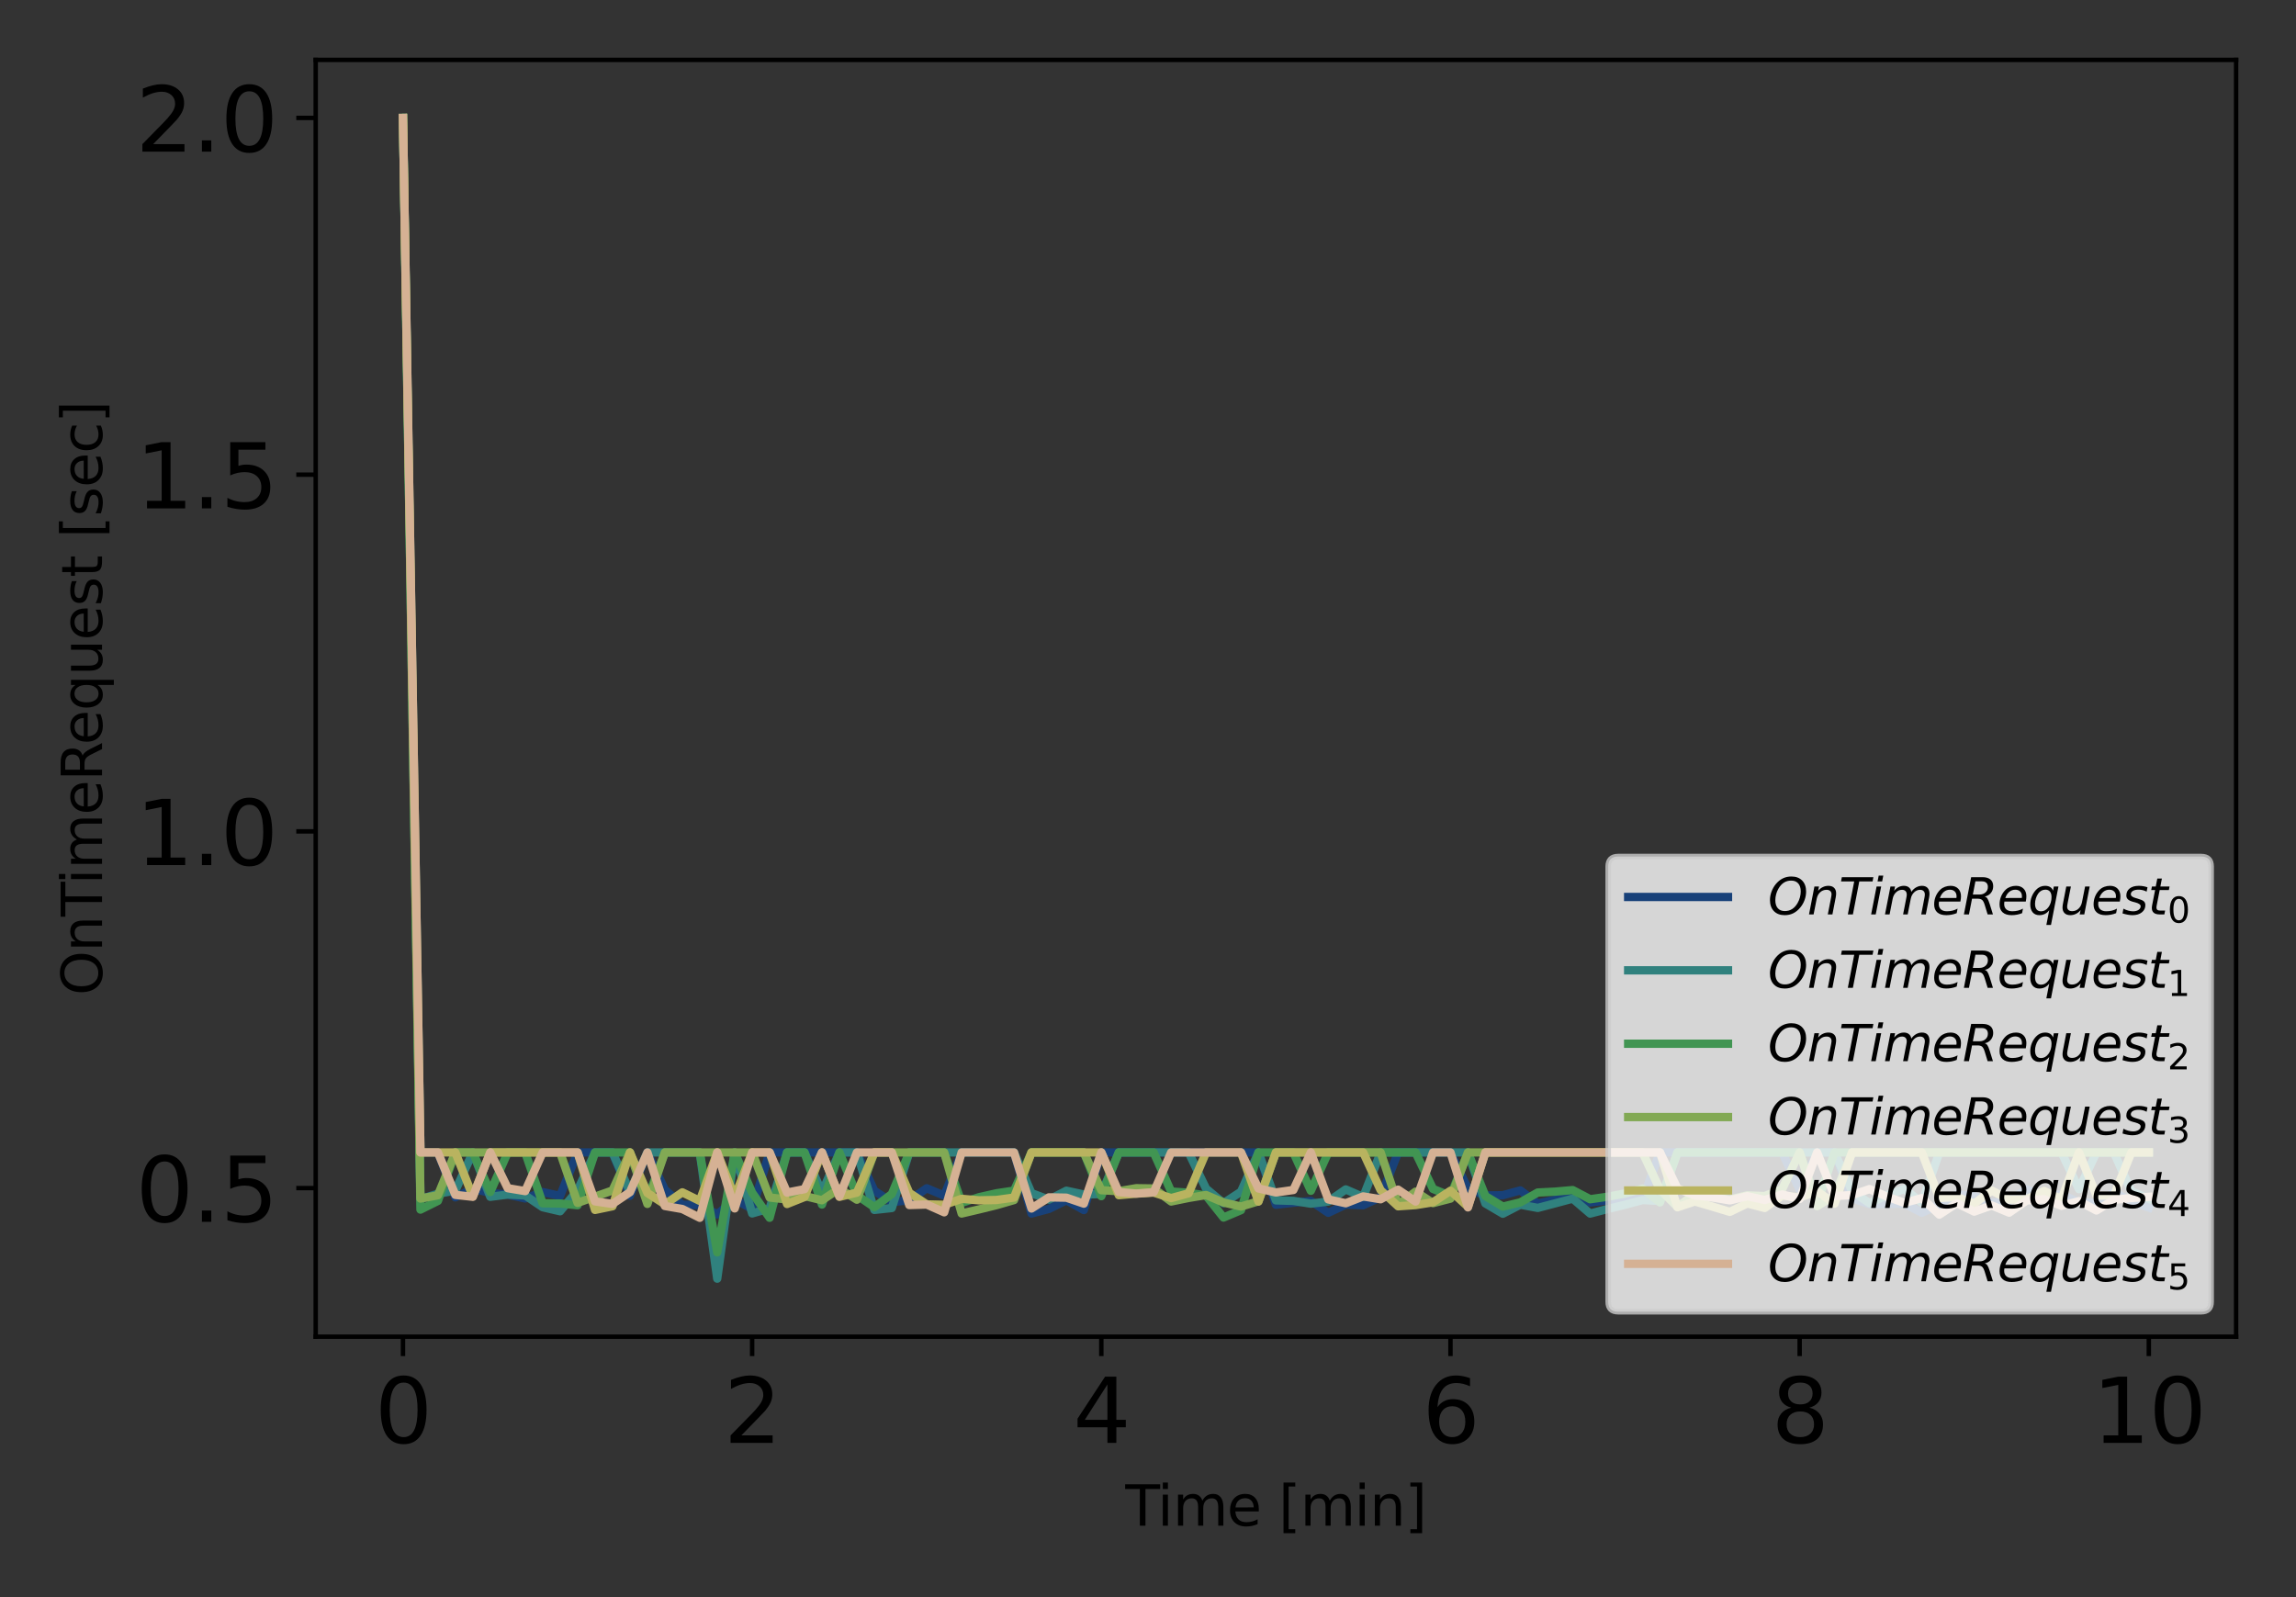 <?xml version="1.0" encoding="utf-8" standalone="no"?>
<!DOCTYPE svg PUBLIC "-//W3C//DTD SVG 1.1//EN"
  "http://www.w3.org/Graphics/SVG/1.1/DTD/svg11.dtd">
<svg xmlns:xlink="http://www.w3.org/1999/xlink" width="414pt" height="288pt" viewBox="0 0 414 288" xmlns="http://www.w3.org/2000/svg" version="1.1">
 <rect x="0" y="0" width="414" height="288" fill="#333333" stroke="none"/>
 <defs>
  <style type="text/css">*{stroke-linejoin: round; stroke-linecap: butt}</style>
 </defs>
 <g id="figure_1">
  <g id="patch_1">
   <path d="M 0 288 
L 414 288 
L 414 0 
L 0 0 
L 0 288 
z
" style="fill: none"/>
  </g>
  <g id="axes_1">
   <g id="patch_2">
    <path d="M 56.923 241.037 
L 403.2 241.037 
L 403.2 10.8 
L 56.923 10.8 
L 56.923 241.037 
z
" style="fill: none"/>
   </g>
   <g id="matplotlib.axis_1">
    <g id="xtick_1">
     <g id="line2d_1">
      <defs>
       <path id="m78623f5927" d="M 0 0 
L 0 3.5 
" style="stroke: #000000; stroke-width: 0.8"/>
      </defs>
      <g>
       <use xlink:href="#m78623f5927" x="72.663" y="241.037" style="stroke: #000000; stroke-width: 0.8"/>
      </g>
     </g>
     <g id="text_1">
      <!-- 0 -->
      <g transform="translate(67.573 260.194) scale(0.16 -0.16)">
       <defs>
        <path id="DejaVuSans-30" d="M 2034 4250 
Q 1547 4250 1301 3770 
Q 1056 3291 1056 2328 
Q 1056 1369 1301 889 
Q 1547 409 2034 409 
Q 2525 409 2770 889 
Q 3016 1369 3016 2328 
Q 3016 3291 2770 3770 
Q 2525 4250 2034 4250 
z
M 2034 4750 
Q 2819 4750 3233 4129 
Q 3647 3509 3647 2328 
Q 3647 1150 3233 529 
Q 2819 -91 2034 -91 
Q 1250 -91 836 529 
Q 422 1150 422 2328 
Q 422 3509 836 4129 
Q 1250 4750 2034 4750 
z
" transform="scale(0.016)"/>
       </defs>
       <use xlink:href="#DejaVuSans-30"/>
      </g>
     </g>
    </g>
    <g id="xtick_2">
     <g id="line2d_2">
      <g>
       <use xlink:href="#m78623f5927" x="135.622" y="241.037" style="stroke: #000000; stroke-width: 0.8"/>
      </g>
     </g>
     <g id="text_2">
      <!-- 2 -->
      <g transform="translate(130.532 260.194) scale(0.16 -0.16)">
       <defs>
        <path id="DejaVuSans-32" d="M 1228 531 
L 3431 531 
L 3431 0 
L 469 0 
L 469 531 
Q 828 903 1448 1529 
Q 2069 2156 2228 2338 
Q 2531 2678 2651 2914 
Q 2772 3150 2772 3378 
Q 2772 3750 2511 3984 
Q 2250 4219 1831 4219 
Q 1534 4219 1204 4116 
Q 875 4013 500 3803 
L 500 4441 
Q 881 4594 1212 4672 
Q 1544 4750 1819 4750 
Q 2544 4750 2975 4387 
Q 3406 4025 3406 3419 
Q 3406 3131 3298 2873 
Q 3191 2616 2906 2266 
Q 2828 2175 2409 1742 
Q 1991 1309 1228 531 
z
" transform="scale(0.016)"/>
       </defs>
       <use xlink:href="#DejaVuSans-32"/>
      </g>
     </g>
    </g>
    <g id="xtick_3">
     <g id="line2d_3">
      <g>
       <use xlink:href="#m78623f5927" x="198.582" y="241.037" style="stroke: #000000; stroke-width: 0.8"/>
      </g>
     </g>
     <g id="text_3">
      <!-- 4 -->
      <g transform="translate(193.492 260.194) scale(0.16 -0.16)">
       <defs>
        <path id="DejaVuSans-34" d="M 2419 4116 
L 825 1625 
L 2419 1625 
L 2419 4116 
z
M 2253 4666 
L 3047 4666 
L 3047 1625 
L 3713 1625 
L 3713 1100 
L 3047 1100 
L 3047 0 
L 2419 0 
L 2419 1100 
L 313 1100 
L 313 1709 
L 2253 4666 
z
" transform="scale(0.016)"/>
       </defs>
       <use xlink:href="#DejaVuSans-34"/>
      </g>
     </g>
    </g>
    <g id="xtick_4">
     <g id="line2d_4">
      <g>
       <use xlink:href="#m78623f5927" x="261.541" y="241.037" style="stroke: #000000; stroke-width: 0.8"/>
      </g>
     </g>
     <g id="text_4">
      <!-- 6 -->
      <g transform="translate(256.451 260.194) scale(0.16 -0.16)">
       <defs>
        <path id="DejaVuSans-36" d="M 2113 2584 
Q 1688 2584 1439 2293 
Q 1191 2003 1191 1497 
Q 1191 994 1439 701 
Q 1688 409 2113 409 
Q 2538 409 2786 701 
Q 3034 994 3034 1497 
Q 3034 2003 2786 2293 
Q 2538 2584 2113 2584 
z
M 3366 4563 
L 3366 3988 
Q 3128 4100 2886 4159 
Q 2644 4219 2406 4219 
Q 1781 4219 1451 3797 
Q 1122 3375 1075 2522 
Q 1259 2794 1537 2939 
Q 1816 3084 2150 3084 
Q 2853 3084 3261 2657 
Q 3669 2231 3669 1497 
Q 3669 778 3244 343 
Q 2819 -91 2113 -91 
Q 1303 -91 875 529 
Q 447 1150 447 2328 
Q 447 3434 972 4092 
Q 1497 4750 2381 4750 
Q 2619 4750 2861 4703 
Q 3103 4656 3366 4563 
z
" transform="scale(0.016)"/>
       </defs>
       <use xlink:href="#DejaVuSans-36"/>
      </g>
     </g>
    </g>
    <g id="xtick_5">
     <g id="line2d_5">
      <g>
       <use xlink:href="#m78623f5927" x="324.501" y="241.037" style="stroke: #000000; stroke-width: 0.8"/>
      </g>
     </g>
     <g id="text_5">
      <!-- 8 -->
      <g transform="translate(319.411 260.194) scale(0.16 -0.16)">
       <defs>
        <path id="DejaVuSans-38" d="M 2034 2216 
Q 1584 2216 1326 1975 
Q 1069 1734 1069 1313 
Q 1069 891 1326 650 
Q 1584 409 2034 409 
Q 2484 409 2743 651 
Q 3003 894 3003 1313 
Q 3003 1734 2745 1975 
Q 2488 2216 2034 2216 
z
M 1403 2484 
Q 997 2584 770 2862 
Q 544 3141 544 3541 
Q 544 4100 942 4425 
Q 1341 4750 2034 4750 
Q 2731 4750 3128 4425 
Q 3525 4100 3525 3541 
Q 3525 3141 3298 2862 
Q 3072 2584 2669 2484 
Q 3125 2378 3379 2068 
Q 3634 1759 3634 1313 
Q 3634 634 3220 271 
Q 2806 -91 2034 -91 
Q 1263 -91 848 271 
Q 434 634 434 1313 
Q 434 1759 690 2068 
Q 947 2378 1403 2484 
z
M 1172 3481 
Q 1172 3119 1398 2916 
Q 1625 2713 2034 2713 
Q 2441 2713 2670 2916 
Q 2900 3119 2900 3481 
Q 2900 3844 2670 4047 
Q 2441 4250 2034 4250 
Q 1625 4250 1398 4047 
Q 1172 3844 1172 3481 
z
" transform="scale(0.016)"/>
       </defs>
       <use xlink:href="#DejaVuSans-38"/>
      </g>
     </g>
    </g>
    <g id="xtick_6">
     <g id="line2d_6">
      <g>
       <use xlink:href="#m78623f5927" x="387.46" y="241.037" style="stroke: #000000; stroke-width: 0.8"/>
      </g>
     </g>
     <g id="text_6">
      <!-- 10 -->
      <g transform="translate(377.28 260.194) scale(0.16 -0.16)">
       <defs>
        <path id="DejaVuSans-31" d="M 794 531 
L 1825 531 
L 1825 4091 
L 703 3866 
L 703 4441 
L 1819 4666 
L 2450 4666 
L 2450 531 
L 3481 531 
L 3481 0 
L 794 0 
L 794 531 
z
" transform="scale(0.016)"/>
       </defs>
       <use xlink:href="#DejaVuSans-31"/>
       <use xlink:href="#DejaVuSans-30" transform="translate(63.623 0)"/>
      </g>
     </g>
    </g>
    <g id="text_7">
     <!-- Time [min] -->
     <g transform="translate(202.909 275.12) scale(0.1 -0.1)">
      <defs>
       <path id="DejaVuSans-54" d="M -19 4666 
L 3928 4666 
L 3928 4134 
L 2272 4134 
L 2272 0 
L 1638 0 
L 1638 4134 
L -19 4134 
L -19 4666 
z
" transform="scale(0.016)"/>
       <path id="DejaVuSans-69" d="M 603 3500 
L 1178 3500 
L 1178 0 
L 603 0 
L 603 3500 
z
M 603 4863 
L 1178 4863 
L 1178 4134 
L 603 4134 
L 603 4863 
z
" transform="scale(0.016)"/>
       <path id="DejaVuSans-6d" d="M 3328 2828 
Q 3544 3216 3844 3400 
Q 4144 3584 4550 3584 
Q 5097 3584 5394 3201 
Q 5691 2819 5691 2113 
L 5691 0 
L 5113 0 
L 5113 2094 
Q 5113 2597 4934 2840 
Q 4756 3084 4391 3084 
Q 3944 3084 3684 2787 
Q 3425 2491 3425 1978 
L 3425 0 
L 2847 0 
L 2847 2094 
Q 2847 2600 2669 2842 
Q 2491 3084 2119 3084 
Q 1678 3084 1418 2786 
Q 1159 2488 1159 1978 
L 1159 0 
L 581 0 
L 581 3500 
L 1159 3500 
L 1159 2956 
Q 1356 3278 1631 3431 
Q 1906 3584 2284 3584 
Q 2666 3584 2933 3390 
Q 3200 3197 3328 2828 
z
" transform="scale(0.016)"/>
       <path id="DejaVuSans-65" d="M 3597 1894 
L 3597 1613 
L 953 1613 
Q 991 1019 1311 708 
Q 1631 397 2203 397 
Q 2534 397 2845 478 
Q 3156 559 3463 722 
L 3463 178 
Q 3153 47 2828 -22 
Q 2503 -91 2169 -91 
Q 1331 -91 842 396 
Q 353 884 353 1716 
Q 353 2575 817 3079 
Q 1281 3584 2069 3584 
Q 2775 3584 3186 3129 
Q 3597 2675 3597 1894 
z
M 3022 2063 
Q 3016 2534 2758 2815 
Q 2500 3097 2075 3097 
Q 1594 3097 1305 2825 
Q 1016 2553 972 2059 
L 3022 2063 
z
" transform="scale(0.016)"/>
       <path id="DejaVuSans-20" transform="scale(0.016)"/>
       <path id="DejaVuSans-5b" d="M 550 4863 
L 1875 4863 
L 1875 4416 
L 1125 4416 
L 1125 -397 
L 1875 -397 
L 1875 -844 
L 550 -844 
L 550 4863 
z
" transform="scale(0.016)"/>
       <path id="DejaVuSans-6e" d="M 3513 2113 
L 3513 0 
L 2938 0 
L 2938 2094 
Q 2938 2591 2744 2837 
Q 2550 3084 2163 3084 
Q 1697 3084 1428 2787 
Q 1159 2491 1159 1978 
L 1159 0 
L 581 0 
L 581 3500 
L 1159 3500 
L 1159 2956 
Q 1366 3272 1645 3428 
Q 1925 3584 2291 3584 
Q 2894 3584 3203 3211 
Q 3513 2838 3513 2113 
z
" transform="scale(0.016)"/>
       <path id="DejaVuSans-5d" d="M 1947 4863 
L 1947 -844 
L 622 -844 
L 622 -397 
L 1369 -397 
L 1369 4416 
L 622 4416 
L 622 4863 
L 1947 4863 
z
" transform="scale(0.016)"/>
      </defs>
      <use xlink:href="#DejaVuSans-54"/>
      <use xlink:href="#DejaVuSans-69" transform="translate(57.959 0)"/>
      <use xlink:href="#DejaVuSans-6d" transform="translate(85.742 0)"/>
      <use xlink:href="#DejaVuSans-65" transform="translate(183.154 0)"/>
      <use xlink:href="#DejaVuSans-20" transform="translate(244.678 0)"/>
      <use xlink:href="#DejaVuSans-5b" transform="translate(276.465 0)"/>
      <use xlink:href="#DejaVuSans-6d" transform="translate(315.479 0)"/>
      <use xlink:href="#DejaVuSans-69" transform="translate(412.891 0)"/>
      <use xlink:href="#DejaVuSans-6e" transform="translate(440.674 0)"/>
      <use xlink:href="#DejaVuSans-5d" transform="translate(504.053 0)"/>
     </g>
    </g>
   </g>
   <g id="matplotlib.axis_2">
    <g id="ytick_1">
     <g id="line2d_7">
      <defs>
       <path id="mcad4a25d95" d="M 0 0 
L -3.5 0 
" style="stroke: #000000; stroke-width: 0.8"/>
      </defs>
      <g>
       <use xlink:href="#mcad4a25d95" x="56.923" y="214.245" style="stroke: #000000; stroke-width: 0.8"/>
      </g>
     </g>
     <g id="text_8">
      <!-- 0.5 -->
      <g transform="translate(24.478 220.324) scale(0.16 -0.16)">
       <defs>
        <path id="DejaVuSans-2e" d="M 684 794 
L 1344 794 
L 1344 0 
L 684 0 
L 684 794 
z
" transform="scale(0.016)"/>
        <path id="DejaVuSans-35" d="M 691 4666 
L 3169 4666 
L 3169 4134 
L 1269 4134 
L 1269 2991 
Q 1406 3038 1543 3061 
Q 1681 3084 1819 3084 
Q 2600 3084 3056 2656 
Q 3513 2228 3513 1497 
Q 3513 744 3044 326 
Q 2575 -91 1722 -91 
Q 1428 -91 1123 -41 
Q 819 9 494 109 
L 494 744 
Q 775 591 1075 516 
Q 1375 441 1709 441 
Q 2250 441 2565 725 
Q 2881 1009 2881 1497 
Q 2881 1984 2565 2268 
Q 2250 2553 1709 2553 
Q 1456 2553 1204 2497 
Q 953 2441 691 2322 
L 691 4666 
z
" transform="scale(0.016)"/>
       </defs>
       <use xlink:href="#DejaVuSans-30"/>
       <use xlink:href="#DejaVuSans-2e" transform="translate(63.623 0)"/>
       <use xlink:href="#DejaVuSans-35" transform="translate(95.41 0)"/>
      </g>
     </g>
    </g>
    <g id="ytick_2">
     <g id="line2d_8">
      <g>
       <use xlink:href="#mcad4a25d95" x="56.923" y="149.918" style="stroke: #000000; stroke-width: 0.8"/>
      </g>
     </g>
     <g id="text_9">
      <!-- 1.0 -->
      <g transform="translate(24.478 155.997) scale(0.16 -0.16)">
       <use xlink:href="#DejaVuSans-31"/>
       <use xlink:href="#DejaVuSans-2e" transform="translate(63.623 0)"/>
       <use xlink:href="#DejaVuSans-30" transform="translate(95.41 0)"/>
      </g>
     </g>
    </g>
    <g id="ytick_3">
     <g id="line2d_9">
      <g>
       <use xlink:href="#mcad4a25d95" x="56.923" y="85.592" style="stroke: #000000; stroke-width: 0.8"/>
      </g>
     </g>
     <g id="text_10">
      <!-- 1.5 -->
      <g transform="translate(24.478 91.671) scale(0.16 -0.16)">
       <use xlink:href="#DejaVuSans-31"/>
       <use xlink:href="#DejaVuSans-2e" transform="translate(63.623 0)"/>
       <use xlink:href="#DejaVuSans-35" transform="translate(95.41 0)"/>
      </g>
     </g>
    </g>
    <g id="ytick_4">
     <g id="line2d_10">
      <g>
       <use xlink:href="#mcad4a25d95" x="56.923" y="21.265" style="stroke: #000000; stroke-width: 0.8"/>
      </g>
     </g>
     <g id="text_11">
      <!-- 2.0 -->
      <g transform="translate(24.478 27.344) scale(0.16 -0.16)">
       <use xlink:href="#DejaVuSans-32"/>
       <use xlink:href="#DejaVuSans-2e" transform="translate(63.623 0)"/>
       <use xlink:href="#DejaVuSans-30" transform="translate(95.41 0)"/>
      </g>
     </g>
    </g>
    <g id="text_12">
     <!-- OnTimeRequest [sec] -->
     <g transform="translate(18.398 179.488) rotate(-90) scale(0.1 -0.1)">
      <defs>
       <path id="DejaVuSans-4f" d="M 2522 4238 
Q 1834 4238 1429 3725 
Q 1025 3213 1025 2328 
Q 1025 1447 1429 934 
Q 1834 422 2522 422 
Q 3209 422 3611 934 
Q 4013 1447 4013 2328 
Q 4013 3213 3611 3725 
Q 3209 4238 2522 4238 
z
M 2522 4750 
Q 3503 4750 4090 4092 
Q 4678 3434 4678 2328 
Q 4678 1225 4090 567 
Q 3503 -91 2522 -91 
Q 1538 -91 948 565 
Q 359 1222 359 2328 
Q 359 3434 948 4092 
Q 1538 4750 2522 4750 
z
" transform="scale(0.016)"/>
       <path id="DejaVuSans-52" d="M 2841 2188 
Q 3044 2119 3236 1894 
Q 3428 1669 3622 1275 
L 4263 0 
L 3584 0 
L 2988 1197 
Q 2756 1666 2539 1819 
Q 2322 1972 1947 1972 
L 1259 1972 
L 1259 0 
L 628 0 
L 628 4666 
L 2053 4666 
Q 2853 4666 3247 4331 
Q 3641 3997 3641 3322 
Q 3641 2881 3436 2590 
Q 3231 2300 2841 2188 
z
M 1259 4147 
L 1259 2491 
L 2053 2491 
Q 2509 2491 2742 2702 
Q 2975 2913 2975 3322 
Q 2975 3731 2742 3939 
Q 2509 4147 2053 4147 
L 1259 4147 
z
" transform="scale(0.016)"/>
       <path id="DejaVuSans-71" d="M 947 1747 
Q 947 1113 1208 752 
Q 1469 391 1925 391 
Q 2381 391 2643 752 
Q 2906 1113 2906 1747 
Q 2906 2381 2643 2742 
Q 2381 3103 1925 3103 
Q 1469 3103 1208 2742 
Q 947 2381 947 1747 
z
M 2906 525 
Q 2725 213 2448 61 
Q 2172 -91 1784 -91 
Q 1150 -91 751 415 
Q 353 922 353 1747 
Q 353 2572 751 3078 
Q 1150 3584 1784 3584 
Q 2172 3584 2448 3432 
Q 2725 3281 2906 2969 
L 2906 3500 
L 3481 3500 
L 3481 -1331 
L 2906 -1331 
L 2906 525 
z
" transform="scale(0.016)"/>
       <path id="DejaVuSans-75" d="M 544 1381 
L 544 3500 
L 1119 3500 
L 1119 1403 
Q 1119 906 1312 657 
Q 1506 409 1894 409 
Q 2359 409 2629 706 
Q 2900 1003 2900 1516 
L 2900 3500 
L 3475 3500 
L 3475 0 
L 2900 0 
L 2900 538 
Q 2691 219 2414 64 
Q 2138 -91 1772 -91 
Q 1169 -91 856 284 
Q 544 659 544 1381 
z
M 1991 3584 
L 1991 3584 
z
" transform="scale(0.016)"/>
       <path id="DejaVuSans-73" d="M 2834 3397 
L 2834 2853 
Q 2591 2978 2328 3040 
Q 2066 3103 1784 3103 
Q 1356 3103 1142 2972 
Q 928 2841 928 2578 
Q 928 2378 1081 2264 
Q 1234 2150 1697 2047 
L 1894 2003 
Q 2506 1872 2764 1633 
Q 3022 1394 3022 966 
Q 3022 478 2636 193 
Q 2250 -91 1575 -91 
Q 1294 -91 989 -36 
Q 684 19 347 128 
L 347 722 
Q 666 556 975 473 
Q 1284 391 1588 391 
Q 1994 391 2212 530 
Q 2431 669 2431 922 
Q 2431 1156 2273 1281 
Q 2116 1406 1581 1522 
L 1381 1569 
Q 847 1681 609 1914 
Q 372 2147 372 2553 
Q 372 3047 722 3315 
Q 1072 3584 1716 3584 
Q 2034 3584 2315 3537 
Q 2597 3491 2834 3397 
z
" transform="scale(0.016)"/>
       <path id="DejaVuSans-74" d="M 1172 4494 
L 1172 3500 
L 2356 3500 
L 2356 3053 
L 1172 3053 
L 1172 1153 
Q 1172 725 1289 603 
Q 1406 481 1766 481 
L 2356 481 
L 2356 0 
L 1766 0 
Q 1100 0 847 248 
Q 594 497 594 1153 
L 594 3053 
L 172 3053 
L 172 3500 
L 594 3500 
L 594 4494 
L 1172 4494 
z
" transform="scale(0.016)"/>
       <path id="DejaVuSans-63" d="M 3122 3366 
L 3122 2828 
Q 2878 2963 2633 3030 
Q 2388 3097 2138 3097 
Q 1578 3097 1268 2742 
Q 959 2388 959 1747 
Q 959 1106 1268 751 
Q 1578 397 2138 397 
Q 2388 397 2633 464 
Q 2878 531 3122 666 
L 3122 134 
Q 2881 22 2623 -34 
Q 2366 -91 2075 -91 
Q 1284 -91 818 406 
Q 353 903 353 1747 
Q 353 2603 823 3093 
Q 1294 3584 2113 3584 
Q 2378 3584 2631 3529 
Q 2884 3475 3122 3366 
z
" transform="scale(0.016)"/>
      </defs>
      <use xlink:href="#DejaVuSans-4f"/>
      <use xlink:href="#DejaVuSans-6e" transform="translate(78.711 0)"/>
      <use xlink:href="#DejaVuSans-54" transform="translate(142.09 0)"/>
      <use xlink:href="#DejaVuSans-69" transform="translate(200.049 0)"/>
      <use xlink:href="#DejaVuSans-6d" transform="translate(227.832 0)"/>
      <use xlink:href="#DejaVuSans-65" transform="translate(325.244 0)"/>
      <use xlink:href="#DejaVuSans-52" transform="translate(386.768 0)"/>
      <use xlink:href="#DejaVuSans-65" transform="translate(451.75 0)"/>
      <use xlink:href="#DejaVuSans-71" transform="translate(513.273 0)"/>
      <use xlink:href="#DejaVuSans-75" transform="translate(576.75 0)"/>
      <use xlink:href="#DejaVuSans-65" transform="translate(640.129 0)"/>
      <use xlink:href="#DejaVuSans-73" transform="translate(701.652 0)"/>
      <use xlink:href="#DejaVuSans-74" transform="translate(753.752 0)"/>
      <use xlink:href="#DejaVuSans-20" transform="translate(792.961 0)"/>
      <use xlink:href="#DejaVuSans-5b" transform="translate(824.748 0)"/>
      <use xlink:href="#DejaVuSans-73" transform="translate(863.762 0)"/>
      <use xlink:href="#DejaVuSans-65" transform="translate(915.861 0)"/>
      <use xlink:href="#DejaVuSans-63" transform="translate(977.385 0)"/>
      <use xlink:href="#DejaVuSans-5d" transform="translate(1032.365 0)"/>
     </g>
    </g>
   </g>
   <g id="line2d_11">
    <path d="M 72.663 21.265 
L 75.811 207.812 
L 78.959 207.812 
L 82.107 215.912 
L 85.255 214.338 
L 88.403 215.108 
L 91.551 215.425 
L 94.699 216.108 
L 97.847 214.956 
L 100.995 215.648 
L 104.143 207.812 
L 107.291 207.812 
L 110.439 207.812 
L 113.587 215.629 
L 116.735 207.812 
L 119.883 214.542 
L 123.031 217.25 
L 126.178 217.285 
L 129.326 218.98 
L 132.474 216.289 
L 135.622 217.985 
L 138.77 207.812 
L 141.918 207.812 
L 145.066 207.812 
L 148.214 207.812 
L 151.362 207.812 
L 154.51 207.812 
L 157.658 214.728 
L 160.806 216.768 
L 163.954 216.445 
L 167.102 214.276 
L 170.25 215.598 
L 173.398 207.812 
L 176.546 207.812 
L 179.694 207.812 
L 182.842 207.812 
L 185.99 218.828 
L 189.138 217.999 
L 192.286 216.443 
L 195.434 218.201 
L 198.582 207.812 
L 201.73 207.812 
L 204.878 207.812 
L 208.026 207.812 
L 211.174 207.812 
L 214.322 207.812 
L 217.47 207.812 
L 220.618 207.812 
L 223.766 207.812 
L 226.914 207.812 
L 230.062 217.243 
L 233.21 216.887 
L 236.358 216.565 
L 239.505 218.7 
L 242.653 217.212 
L 245.801 217.337 
L 248.949 215.879 
L 252.097 207.812 
L 255.245 207.812 
L 258.393 207.812 
L 261.541 207.812 
L 264.689 214.364 
L 267.837 215.571 
L 270.985 215.526 
L 274.133 214.657 
L 277.281 217.02 
L 280.429 216.353 
L 283.577 215.787 
L 286.725 216.829 
L 289.873 216.461 
L 293.021 216.275 
L 296.169 216.3 
L 299.317 207.812 
L 302.465 207.812 
L 305.613 207.812 
L 308.761 207.812 
L 311.909 207.812 
L 315.057 207.812 
L 318.205 207.812 
L 321.353 207.812 
L 324.501 214.504 
L 327.649 207.812 
L 330.797 207.812 
L 333.945 216.062 
L 337.093 217.137 
L 340.241 217.086 
L 343.389 217.043 
L 346.537 218.684 
L 349.684 217.229 
L 352.832 215.375 
L 355.98 215.669 
L 359.128 216.919 
L 362.276 216.592 
L 365.424 214.459 
L 368.572 215.724 
L 371.72 215.435 
L 374.868 216.793 
L 378.016 216.947 
L 381.164 214.973 
L 384.312 216.62 
L 387.46 217.742 
" clip-path="url(#p12cba49c24)" style="fill: none; stroke: #184179; stroke-width: 1.5; stroke-linecap: square"/>
   </g>
   <g id="line2d_12">
    <path d="M 72.663 21.265 
L 75.811 216.237 
L 78.959 215.261 
L 82.107 214.691 
L 85.255 207.812 
L 88.403 215.813 
L 91.551 215.408 
L 94.699 215.566 
L 97.847 217.692 
L 100.995 218.422 
L 104.143 214.669 
L 107.291 207.812 
L 110.439 207.812 
L 113.587 214.896 
L 116.735 207.812 
L 119.883 207.812 
L 123.031 207.812 
L 126.178 207.812 
L 129.326 230.572 
L 132.474 207.812 
L 135.622 218.811 
L 138.77 217.902 
L 141.918 207.812 
L 145.066 207.812 
L 148.214 215.016 
L 151.362 207.812 
L 154.51 207.812 
L 157.658 218.175 
L 160.806 217.836 
L 163.954 207.812 
L 167.102 207.812 
L 170.25 207.812 
L 173.398 207.812 
L 176.546 207.812 
L 179.694 207.812 
L 182.842 207.812 
L 185.99 215.151 
L 189.138 216.33 
L 192.286 214.717 
L 195.434 215.4 
L 198.582 215.32 
L 201.73 207.812 
L 204.878 207.812 
L 208.026 207.812 
L 211.174 207.812 
L 214.322 207.812 
L 217.47 214.343 
L 220.618 216.96 
L 223.766 214.896 
L 226.914 207.812 
L 230.062 216.457 
L 233.21 216.549 
L 236.358 217.05 
L 239.505 216.669 
L 242.653 214.481 
L 245.801 215.841 
L 248.949 207.812 
L 252.097 207.812 
L 255.245 207.812 
L 258.393 207.812 
L 261.541 207.812 
L 264.689 207.812 
L 267.837 217.006 
L 270.985 218.863 
L 274.133 217.231 
L 277.281 217.817 
L 280.429 216.987 
L 283.577 216.143 
L 286.725 218.837 
L 289.873 218.017 
L 293.021 217.246 
L 296.169 216.403 
L 299.317 216.557 
L 302.465 207.812 
L 305.613 207.812 
L 308.761 207.812 
L 311.909 207.812 
L 315.057 207.812 
L 318.205 207.812 
L 321.353 207.812 
L 324.501 207.812 
L 327.649 207.812 
L 330.797 207.812 
L 333.945 214.815 
L 337.093 216.961 
L 340.241 215.55 
L 343.389 214.381 
L 346.537 216.885 
L 349.684 207.812 
L 352.832 207.812 
L 355.98 207.812 
L 359.128 207.812 
L 362.276 207.812 
L 365.424 207.812 
L 368.572 207.812 
L 371.72 207.812 
L 374.868 214.435 
L 378.016 207.812 
L 381.164 207.812 
L 384.312 214.831 
L 387.46 216.168 
" clip-path="url(#p12cba49c24)" style="fill: none; stroke: #30817e; stroke-width: 1.5; stroke-linecap: square"/>
   </g>
   <g id="line2d_13">
    <path d="M 72.663 21.265 
L 75.811 218.117 
L 78.959 216.556 
L 82.107 207.812 
L 85.255 207.812 
L 88.403 214.951 
L 91.551 207.812 
L 94.699 207.812 
L 97.847 216.981 
L 100.995 217.019 
L 104.143 217.331 
L 107.291 207.812 
L 110.439 207.812 
L 113.587 207.812 
L 116.735 216.212 
L 119.883 207.812 
L 123.031 207.812 
L 126.178 207.812 
L 129.326 225.837 
L 132.474 207.812 
L 135.622 215.071 
L 138.77 219.594 
L 141.918 207.812 
L 145.066 207.812 
L 148.214 217.207 
L 151.362 207.812 
L 154.51 215.527 
L 157.658 217.692 
L 160.806 215.312 
L 163.954 207.812 
L 167.102 207.812 
L 170.25 207.812 
L 173.398 216.895 
L 176.546 215.88 
L 179.694 215.173 
L 182.842 214.7 
L 185.99 207.812 
L 189.138 207.812 
L 192.286 207.812 
L 195.434 207.812 
L 198.582 215.697 
L 201.73 207.812 
L 204.878 207.812 
L 208.026 207.812 
L 211.174 214.861 
L 214.322 215.078 
L 217.47 215.59 
L 220.618 219.552 
L 223.766 218.22 
L 226.914 207.812 
L 230.062 207.812 
L 233.21 207.812 
L 236.358 214.731 
L 239.505 207.812 
L 242.653 207.812 
L 245.801 207.812 
L 248.949 207.812 
L 252.097 207.812 
L 255.245 207.812 
L 258.393 214.394 
L 261.541 215.662 
L 264.689 207.812 
L 267.837 215.68 
L 270.985 217.582 
L 274.133 216.819 
L 277.281 215.042 
L 280.429 214.879 
L 283.577 214.601 
L 286.725 216.253 
L 289.873 215.801 
L 293.021 215.217 
L 296.169 214.348 
L 299.317 216.818 
L 302.465 207.812 
L 305.613 207.812 
L 308.761 207.812 
L 311.909 207.812 
L 315.057 207.812 
L 318.205 207.812 
L 321.353 207.812 
L 324.501 207.812 
L 327.649 216.931 
L 330.797 207.812 
L 333.945 207.812 
L 337.093 207.812 
L 340.241 207.812 
L 343.389 207.812 
L 346.537 207.812 
L 349.684 207.812 
L 352.832 207.812 
L 355.98 207.812 
L 359.128 207.812 
L 362.276 207.812 
L 365.424 207.812 
L 368.572 207.812 
L 371.72 207.812 
L 374.868 207.812 
L 378.016 207.812 
L 381.164 207.812 
L 384.312 207.812 
L 387.46 207.812 
" clip-path="url(#p12cba49c24)" style="fill: none; stroke: #419552; stroke-width: 1.5; stroke-linecap: square"/>
   </g>
   <g id="line2d_14">
    <path d="M 72.663 21.265 
L 75.811 216.124 
L 78.959 215.54 
L 82.107 207.812 
L 85.255 207.812 
L 88.403 207.812 
L 91.551 207.812 
L 94.699 207.812 
L 97.847 207.812 
L 100.995 207.812 
L 104.143 216.908 
L 107.291 215.787 
L 110.439 214.671 
L 113.587 207.812 
L 116.735 217.091 
L 119.883 207.812 
L 123.031 207.812 
L 126.178 207.812 
L 129.326 207.812 
L 132.474 207.812 
L 135.622 207.812 
L 138.77 215.937 
L 141.918 216.303 
L 145.066 215.664 
L 148.214 216.436 
L 151.362 214.331 
L 154.51 216.338 
L 157.658 207.812 
L 160.806 207.812 
L 163.954 207.812 
L 167.102 207.812 
L 170.25 207.812 
L 173.398 218.825 
L 176.546 218.086 
L 179.694 217.313 
L 182.842 216.402 
L 185.99 207.812 
L 189.138 207.812 
L 192.286 207.812 
L 195.434 207.812 
L 198.582 214.622 
L 201.73 214.804 
L 204.878 214.263 
L 208.026 214.31 
L 211.174 216.662 
L 214.322 216.019 
L 217.47 215.492 
L 220.618 216.837 
L 223.766 217.569 
L 226.914 216.617 
L 230.062 207.812 
L 233.21 207.812 
L 236.358 207.812 
L 239.505 207.812 
L 242.653 207.812 
L 245.801 207.812 
L 248.949 207.812 
L 252.097 217.246 
L 255.245 214.882 
L 258.393 216.951 
L 261.541 216.138 
L 264.689 207.812 
L 267.837 207.812 
L 270.985 207.812 
L 274.133 207.812 
L 277.281 207.812 
L 280.429 207.812 
L 283.577 207.812 
L 286.725 207.812 
L 289.873 207.812 
L 293.021 207.812 
L 296.169 207.812 
L 299.317 214.506 
L 302.465 217.628 
L 305.613 215.338 
L 308.761 215.909 
L 311.909 216.315 
L 315.057 215.558 
L 318.205 215.681 
L 321.353 214.426 
L 324.501 207.812 
L 327.649 217.493 
L 330.797 215.606 
L 333.945 207.812 
L 337.093 207.812 
L 340.241 207.812 
L 343.389 207.812 
L 346.537 207.812 
L 349.684 207.812 
L 352.832 207.812 
L 355.98 207.812 
L 359.128 207.812 
L 362.276 207.812 
L 365.424 207.812 
L 368.572 207.812 
L 371.72 207.812 
L 374.868 207.812 
L 378.016 207.812 
L 381.164 207.812 
L 384.312 207.812 
L 387.46 207.812 
" clip-path="url(#p12cba49c24)" style="fill: none; stroke: #82a954; stroke-width: 1.5; stroke-linecap: square"/>
   </g>
   <g id="line2d_15">
    <path d="M 72.663 21.265 
L 75.811 207.812 
L 78.959 207.812 
L 82.107 207.812 
L 85.255 215.721 
L 88.403 207.812 
L 91.551 207.812 
L 94.699 207.812 
L 97.847 207.812 
L 100.995 207.812 
L 104.143 207.812 
L 107.291 218.175 
L 110.439 217.522 
L 113.587 207.812 
L 116.735 215.124 
L 119.883 217.171 
L 123.031 215.01 
L 126.178 216.557 
L 129.326 207.812 
L 132.474 215.861 
L 135.622 207.812 
L 138.77 207.812 
L 141.918 217.109 
L 145.066 215.854 
L 148.214 207.812 
L 151.362 215.82 
L 154.51 215.056 
L 157.658 207.812 
L 160.806 207.812 
L 163.954 215.096 
L 167.102 217.174 
L 170.25 217.253 
L 173.398 216.175 
L 176.546 216.451 
L 179.694 216.385 
L 182.842 215.947 
L 185.99 207.812 
L 189.138 207.812 
L 192.286 207.812 
L 195.434 207.812 
L 198.582 207.812 
L 201.73 215.517 
L 204.878 215.248 
L 208.026 215.054 
L 211.174 216.046 
L 214.322 215.186 
L 217.47 207.812 
L 220.618 207.812 
L 223.766 207.812 
L 226.914 216.674 
L 230.062 207.812 
L 233.21 207.812 
L 236.358 207.812 
L 239.505 207.812 
L 242.653 207.812 
L 245.801 207.812 
L 248.949 214.623 
L 252.097 217.522 
L 255.245 217.306 
L 258.393 216.801 
L 261.541 214.72 
L 264.689 217.601 
L 267.837 207.812 
L 270.985 207.812 
L 274.133 207.812 
L 277.281 207.812 
L 280.429 207.812 
L 283.577 207.812 
L 286.725 207.812 
L 289.873 207.812 
L 293.021 207.812 
L 296.169 207.812 
L 299.317 207.812 
L 302.465 217.696 
L 305.613 216.65 
L 308.761 217.579 
L 311.909 218.529 
L 315.057 217.012 
L 318.205 217.826 
L 321.353 215.577 
L 324.501 215.945 
L 327.649 214.807 
L 330.797 217.048 
L 333.945 207.812 
L 337.093 207.812 
L 340.241 207.812 
L 343.389 207.812 
L 346.537 207.812 
L 349.684 216.045 
L 352.832 215.831 
L 355.98 217.058 
L 359.128 214.689 
L 362.276 216.325 
L 365.424 216.269 
L 368.572 214.766 
L 371.72 216.243 
L 374.868 207.812 
L 378.016 215.577 
L 381.164 215.624 
L 384.312 207.812 
L 387.46 207.812 
" clip-path="url(#p12cba49c24)" style="fill: none; stroke: #b9b35f; stroke-width: 1.5; stroke-linecap: square"/>
   </g>
   <g id="line2d_16">
    <path d="M 72.663 21.265 
L 75.811 207.812 
L 78.959 207.812 
L 82.107 215.466 
L 85.255 215.814 
L 88.403 207.812 
L 91.551 214.262 
L 94.699 214.787 
L 97.847 207.812 
L 100.995 207.812 
L 104.143 207.812 
L 107.291 216.633 
L 110.439 217.096 
L 113.587 214.978 
L 116.735 207.812 
L 119.883 217.468 
L 123.031 218.015 
L 126.178 219.597 
L 129.326 207.812 
L 132.474 217.905 
L 135.622 207.812 
L 138.77 207.812 
L 141.918 215.05 
L 145.066 214.435 
L 148.214 207.812 
L 151.362 215.734 
L 154.51 207.812 
L 157.658 207.812 
L 160.806 207.812 
L 163.954 217.296 
L 167.102 217.205 
L 170.25 218.606 
L 173.398 207.812 
L 176.546 207.812 
L 179.694 207.812 
L 182.842 207.812 
L 185.99 217.922 
L 189.138 215.914 
L 192.286 215.971 
L 195.434 217.046 
L 198.582 207.812 
L 201.73 214.958 
L 204.878 215.23 
L 208.026 214.989 
L 211.174 207.812 
L 214.322 207.812 
L 217.47 207.812 
L 220.618 207.812 
L 223.766 207.812 
L 226.914 214.302 
L 230.062 215.031 
L 233.21 214.583 
L 236.358 207.812 
L 239.505 216.276 
L 242.653 216.976 
L 245.801 215.741 
L 248.949 216.257 
L 252.097 214.521 
L 255.245 216.669 
L 258.393 207.812 
L 261.541 207.812 
L 264.689 217.72 
L 267.837 207.812 
L 270.985 207.812 
L 274.133 207.812 
L 277.281 207.812 
L 280.429 207.812 
L 283.577 207.812 
L 286.725 207.812 
L 289.873 207.812 
L 293.021 207.812 
L 296.169 207.812 
L 299.317 207.812 
L 302.465 214.312 
L 305.613 215.557 
L 308.761 215.915 
L 311.909 216.459 
L 315.057 215.7 
L 318.205 216.39 
L 321.353 215.395 
L 324.501 216.204 
L 327.649 207.812 
L 330.797 215.687 
L 333.945 215.491 
L 337.093 214.422 
L 340.241 215.781 
L 343.389 216.907 
L 346.537 216.044 
L 349.684 219.029 
L 352.832 216.961 
L 355.98 218.482 
L 359.128 217.363 
L 362.276 218.672 
L 365.424 216.483 
L 368.572 216.246 
L 371.72 217.433 
L 374.868 216.604 
L 378.016 218.279 
L 381.164 216.351 
L 384.312 216.034 
L 387.46 215.819 
" clip-path="url(#p12cba49c24)" style="fill: none; stroke: #d5b194; stroke-width: 1.5; stroke-linecap: square"/>
   </g>
   <g id="patch_3">
    <path d="M 56.923 241.037 
L 56.923 10.8 
" style="fill: none; stroke: #000000; stroke-width: 0.8; stroke-linejoin: miter; stroke-linecap: square"/>
   </g>
   <g id="patch_4">
    <path d="M 403.2 241.037 
L 403.2 10.8 
" style="fill: none; stroke: #000000; stroke-width: 0.8; stroke-linejoin: miter; stroke-linecap: square"/>
   </g>
   <g id="patch_5">
    <path d="M 56.923 241.037 
L 403.2 241.037 
" style="fill: none; stroke: #000000; stroke-width: 0.8; stroke-linejoin: miter; stroke-linecap: square"/>
   </g>
   <g id="patch_6">
    <path d="M 56.923 10.8 
L 403.2 10.8 
" style="fill: none; stroke: #000000; stroke-width: 0.8; stroke-linejoin: miter; stroke-linecap: square"/>
   </g>
   <g id="legend_1">
    <g id="patch_7">
     <path d="M 291.78 236.537 
L 396.9 236.537 
Q 398.7 236.537 398.7 234.737 
L 398.7 156.257 
Q 398.7 154.457 396.9 154.457 
L 291.78 154.457 
Q 289.98 154.457 289.98 156.257 
L 289.98 234.737 
Q 289.98 236.537 291.78 236.537 
z
" style="fill: #ffffff; opacity: 0.8; stroke: #cccccc; stroke-linejoin: miter"/>
    </g>
    <g id="line2d_17">
     <path d="M 293.58 161.747 
L 302.58 161.747 
L 311.58 161.747 
" style="fill: none; stroke: #184179; stroke-width: 1.5; stroke-linecap: square"/>
    </g>
    <g id="text_13">
     <!-- $OnTimeRequest_{0}$ -->
     <g transform="translate(318.78 164.897) scale(0.09 -0.09)">
      <defs>
       <path id="DejaVuSans-Oblique-4f" d="M 2919 4238 
Q 2400 4238 2003 3986 
Q 1606 3734 1313 3219 
Q 1125 2891 1026 2522 
Q 928 2153 928 1778 
Q 928 1128 1239 775 
Q 1550 422 2119 422 
Q 2631 422 3032 676 
Q 3434 931 3719 1434 
Q 3909 1772 4009 2142 
Q 4109 2513 4109 2881 
Q 4109 3528 3796 3883 
Q 3484 4238 2919 4238 
z
M 2100 -91 
Q 1241 -91 748 418 
Q 256 928 256 1813 
Q 256 2319 448 2847 
Q 641 3375 978 3788 
Q 1375 4272 1862 4511 
Q 2350 4750 2938 4750 
Q 3794 4750 4287 4245 
Q 4781 3741 4781 2869 
Q 4781 2331 4593 1812 
Q 4406 1294 4056 872 
Q 3656 384 3173 146 
Q 2691 -91 2100 -91 
z
" transform="scale(0.016)"/>
       <path id="DejaVuSans-Oblique-6e" d="M 3566 2113 
L 3156 0 
L 2578 0 
L 2988 2091 
Q 3016 2238 3031 2350 
Q 3047 2463 3047 2528 
Q 3047 2791 2881 2937 
Q 2716 3084 2419 3084 
Q 1956 3084 1622 2776 
Q 1288 2469 1184 1941 
L 800 0 
L 225 0 
L 903 3500 
L 1478 3500 
L 1363 2950 
Q 1603 3253 1940 3418 
Q 2278 3584 2650 3584 
Q 3113 3584 3367 3334 
Q 3622 3084 3622 2631 
Q 3622 2519 3608 2391 
Q 3594 2263 3566 2113 
z
" transform="scale(0.016)"/>
       <path id="DejaVuSans-Oblique-54" d="M 378 4666 
L 4325 4666 
L 4225 4134 
L 2559 4134 
L 1759 0 
L 1125 0 
L 1925 4134 
L 275 4134 
L 378 4666 
z
" transform="scale(0.016)"/>
       <path id="DejaVuSans-Oblique-69" d="M 1172 4863 
L 1747 4863 
L 1606 4134 
L 1031 4134 
L 1172 4863 
z
M 909 3500 
L 1484 3500 
L 800 0 
L 225 0 
L 909 3500 
z
" transform="scale(0.016)"/>
       <path id="DejaVuSans-Oblique-6d" d="M 5747 2113 
L 5338 0 
L 4763 0 
L 5166 2094 
Q 5191 2228 5203 2325 
Q 5216 2422 5216 2491 
Q 5216 2772 5059 2928 
Q 4903 3084 4622 3084 
Q 4203 3084 3875 2770 
Q 3547 2456 3450 1953 
L 3066 0 
L 2491 0 
L 2900 2094 
Q 2925 2209 2937 2307 
Q 2950 2406 2950 2484 
Q 2950 2769 2794 2926 
Q 2638 3084 2363 3084 
Q 1938 3084 1609 2770 
Q 1281 2456 1184 1953 
L 800 0 
L 225 0 
L 909 3500 
L 1484 3500 
L 1375 2956 
Q 1609 3263 1923 3423 
Q 2238 3584 2597 3584 
Q 2978 3584 3223 3384 
Q 3469 3184 3519 2828 
Q 3781 3197 4126 3390 
Q 4472 3584 4856 3584 
Q 5306 3584 5551 3325 
Q 5797 3066 5797 2591 
Q 5797 2488 5784 2364 
Q 5772 2241 5747 2113 
z
" transform="scale(0.016)"/>
       <path id="DejaVuSans-Oblique-65" d="M 3078 2063 
Q 3088 2113 3092 2166 
Q 3097 2219 3097 2272 
Q 3097 2653 2873 2875 
Q 2650 3097 2266 3097 
Q 1838 3097 1509 2826 
Q 1181 2556 1013 2059 
L 3078 2063 
z
M 3578 1613 
L 903 1613 
Q 884 1494 878 1425 
Q 872 1356 872 1306 
Q 872 872 1139 634 
Q 1406 397 1894 397 
Q 2269 397 2603 481 
Q 2938 566 3225 728 
L 3116 159 
Q 2806 34 2476 -28 
Q 2147 -91 1806 -91 
Q 1078 -91 686 257 
Q 294 606 294 1247 
Q 294 1794 489 2264 
Q 684 2734 1063 3103 
Q 1306 3334 1642 3459 
Q 1978 3584 2356 3584 
Q 2950 3584 3301 3228 
Q 3653 2872 3653 2272 
Q 3653 2128 3634 1964 
Q 3616 1800 3578 1613 
z
" transform="scale(0.016)"/>
       <path id="DejaVuSans-Oblique-52" d="M 1613 4147 
L 1294 2491 
L 2106 2491 
Q 2584 2491 2879 2755 
Q 3175 3019 3175 3444 
Q 3175 3784 2976 3965 
Q 2778 4147 2406 4147 
L 1613 4147 
z
M 2772 2241 
Q 2972 2194 3105 2009 
Q 3238 1825 3413 1275 
L 3809 0 
L 3144 0 
L 2778 1197 
Q 2638 1659 2453 1815 
Q 2269 1972 1888 1972 
L 1191 1972 
L 806 0 
L 172 0 
L 1081 4666 
L 2503 4666 
Q 3150 4666 3495 4373 
Q 3841 4081 3841 3531 
Q 3841 3044 3547 2687 
Q 3253 2331 2772 2241 
z
" transform="scale(0.016)"/>
       <path id="DejaVuSans-Oblique-71" d="M 2669 525 
Q 2438 222 2123 65 
Q 1809 -91 1428 -91 
Q 897 -91 595 267 
Q 294 625 294 1253 
Q 294 1759 480 2231 
Q 666 2703 1013 3078 
Q 1238 3322 1530 3453 
Q 1822 3584 2144 3584 
Q 2531 3584 2781 3431 
Q 3031 3278 3144 2969 
L 3244 3494 
L 3822 3494 
L 2888 -1319 
L 2309 -1319 
L 2669 525 
z
M 891 1338 
Q 891 875 1084 633 
Q 1278 391 1644 391 
Q 2188 391 2572 911 
Q 2956 1431 2956 2175 
Q 2956 2625 2757 2864 
Q 2559 3103 2188 3103 
Q 1916 3103 1684 2976 
Q 1453 2850 1281 2606 
Q 1100 2350 995 2006 
Q 891 1663 891 1338 
z
" transform="scale(0.016)"/>
       <path id="DejaVuSans-Oblique-75" d="M 428 1388 
L 838 3500 
L 1416 3500 
L 1006 1409 
Q 975 1256 961 1147 
Q 947 1038 947 966 
Q 947 700 1109 554 
Q 1272 409 1569 409 
Q 2031 409 2368 721 
Q 2706 1034 2809 1563 
L 3194 3500 
L 3769 3500 
L 3091 0 
L 2516 0 
L 2631 550 
Q 2388 244 2052 76 
Q 1716 -91 1338 -91 
Q 878 -91 622 161 
Q 366 413 366 863 
Q 366 956 381 1097 
Q 397 1238 428 1388 
z
" transform="scale(0.016)"/>
       <path id="DejaVuSans-Oblique-73" d="M 3200 3397 
L 3091 2853 
Q 2863 2978 2609 3040 
Q 2356 3103 2088 3103 
Q 1634 3103 1373 2948 
Q 1113 2794 1113 2528 
Q 1113 2219 1719 2053 
Q 1766 2041 1788 2034 
L 1972 1978 
Q 2547 1819 2739 1644 
Q 2931 1469 2931 1166 
Q 2931 609 2489 259 
Q 2047 -91 1331 -91 
Q 1053 -91 747 -37 
Q 441 16 72 128 
L 184 722 
Q 500 559 806 475 
Q 1113 391 1394 391 
Q 1816 391 2080 572 
Q 2344 753 2344 1031 
Q 2344 1331 1650 1516 
L 1591 1531 
L 1394 1581 
Q 956 1697 753 1886 
Q 550 2075 550 2369 
Q 550 2928 970 3256 
Q 1391 3584 2113 3584 
Q 2397 3584 2667 3537 
Q 2938 3491 3200 3397 
z
" transform="scale(0.016)"/>
       <path id="DejaVuSans-Oblique-74" d="M 2706 3500 
L 2619 3053 
L 1472 3053 
L 1100 1153 
Q 1081 1047 1072 975 
Q 1063 903 1063 863 
Q 1063 663 1183 572 
Q 1303 481 1569 481 
L 2150 481 
L 2053 0 
L 1503 0 
Q 991 0 739 200 
Q 488 400 488 806 
Q 488 878 497 964 
Q 506 1050 525 1153 
L 897 3053 
L 409 3053 
L 500 3500 
L 978 3500 
L 1172 4494 
L 1747 4494 
L 1556 3500 
L 2706 3500 
z
" transform="scale(0.016)"/>
      </defs>
      <use xlink:href="#DejaVuSans-Oblique-4f" transform="translate(0 0.016)"/>
      <use xlink:href="#DejaVuSans-Oblique-6e" transform="translate(78.711 0.016)"/>
      <use xlink:href="#DejaVuSans-Oblique-54" transform="translate(142.09 0.016)"/>
      <use xlink:href="#DejaVuSans-Oblique-69" transform="translate(203.174 0.016)"/>
      <use xlink:href="#DejaVuSans-Oblique-6d" transform="translate(230.957 0.016)"/>
      <use xlink:href="#DejaVuSans-Oblique-65" transform="translate(328.369 0.016)"/>
      <use xlink:href="#DejaVuSans-Oblique-52" transform="translate(389.893 0.016)"/>
      <use xlink:href="#DejaVuSans-Oblique-65" transform="translate(459.375 0.016)"/>
      <use xlink:href="#DejaVuSans-Oblique-71" transform="translate(520.898 0.016)"/>
      <use xlink:href="#DejaVuSans-Oblique-75" transform="translate(584.375 0.016)"/>
      <use xlink:href="#DejaVuSans-Oblique-65" transform="translate(647.754 0.016)"/>
      <use xlink:href="#DejaVuSans-Oblique-73" transform="translate(709.277 0.016)"/>
      <use xlink:href="#DejaVuSans-Oblique-74" transform="translate(761.377 0.016)"/>
      <use xlink:href="#DejaVuSans-30" transform="translate(800.586 -16.391) scale(0.7)"/>
     </g>
    </g>
    <g id="line2d_18">
     <path d="M 293.58 174.977 
L 302.58 174.977 
L 311.58 174.977 
" style="fill: none; stroke: #30817e; stroke-width: 1.5; stroke-linecap: square"/>
    </g>
    <g id="text_14">
     <!-- $OnTimeRequest_{1}$ -->
     <g transform="translate(318.78 178.127) scale(0.09 -0.09)">
      <use xlink:href="#DejaVuSans-Oblique-4f" transform="translate(0 0.016)"/>
      <use xlink:href="#DejaVuSans-Oblique-6e" transform="translate(78.711 0.016)"/>
      <use xlink:href="#DejaVuSans-Oblique-54" transform="translate(142.09 0.016)"/>
      <use xlink:href="#DejaVuSans-Oblique-69" transform="translate(203.174 0.016)"/>
      <use xlink:href="#DejaVuSans-Oblique-6d" transform="translate(230.957 0.016)"/>
      <use xlink:href="#DejaVuSans-Oblique-65" transform="translate(328.369 0.016)"/>
      <use xlink:href="#DejaVuSans-Oblique-52" transform="translate(389.893 0.016)"/>
      <use xlink:href="#DejaVuSans-Oblique-65" transform="translate(459.375 0.016)"/>
      <use xlink:href="#DejaVuSans-Oblique-71" transform="translate(520.898 0.016)"/>
      <use xlink:href="#DejaVuSans-Oblique-75" transform="translate(584.375 0.016)"/>
      <use xlink:href="#DejaVuSans-Oblique-65" transform="translate(647.754 0.016)"/>
      <use xlink:href="#DejaVuSans-Oblique-73" transform="translate(709.277 0.016)"/>
      <use xlink:href="#DejaVuSans-Oblique-74" transform="translate(761.377 0.016)"/>
      <use xlink:href="#DejaVuSans-31" transform="translate(800.586 -16.391) scale(0.7)"/>
     </g>
    </g>
    <g id="line2d_19">
     <path d="M 293.58 188.207 
L 302.58 188.207 
L 311.58 188.207 
" style="fill: none; stroke: #419552; stroke-width: 1.5; stroke-linecap: square"/>
    </g>
    <g id="text_15">
     <!-- $OnTimeRequest_{2}$ -->
     <g transform="translate(318.78 191.357) scale(0.09 -0.09)">
      <use xlink:href="#DejaVuSans-Oblique-4f" transform="translate(0 0.016)"/>
      <use xlink:href="#DejaVuSans-Oblique-6e" transform="translate(78.711 0.016)"/>
      <use xlink:href="#DejaVuSans-Oblique-54" transform="translate(142.09 0.016)"/>
      <use xlink:href="#DejaVuSans-Oblique-69" transform="translate(203.174 0.016)"/>
      <use xlink:href="#DejaVuSans-Oblique-6d" transform="translate(230.957 0.016)"/>
      <use xlink:href="#DejaVuSans-Oblique-65" transform="translate(328.369 0.016)"/>
      <use xlink:href="#DejaVuSans-Oblique-52" transform="translate(389.893 0.016)"/>
      <use xlink:href="#DejaVuSans-Oblique-65" transform="translate(459.375 0.016)"/>
      <use xlink:href="#DejaVuSans-Oblique-71" transform="translate(520.898 0.016)"/>
      <use xlink:href="#DejaVuSans-Oblique-75" transform="translate(584.375 0.016)"/>
      <use xlink:href="#DejaVuSans-Oblique-65" transform="translate(647.754 0.016)"/>
      <use xlink:href="#DejaVuSans-Oblique-73" transform="translate(709.277 0.016)"/>
      <use xlink:href="#DejaVuSans-Oblique-74" transform="translate(761.377 0.016)"/>
      <use xlink:href="#DejaVuSans-32" transform="translate(800.586 -16.391) scale(0.7)"/>
     </g>
    </g>
    <g id="line2d_20">
     <path d="M 293.58 201.437 
L 302.58 201.437 
L 311.58 201.437 
" style="fill: none; stroke: #82a954; stroke-width: 1.5; stroke-linecap: square"/>
    </g>
    <g id="text_16">
     <!-- $OnTimeRequest_{3}$ -->
     <g transform="translate(318.78 204.587) scale(0.09 -0.09)">
      <defs>
       <path id="DejaVuSans-33" d="M 2597 2516 
Q 3050 2419 3304 2112 
Q 3559 1806 3559 1356 
Q 3559 666 3084 287 
Q 2609 -91 1734 -91 
Q 1441 -91 1130 -33 
Q 819 25 488 141 
L 488 750 
Q 750 597 1062 519 
Q 1375 441 1716 441 
Q 2309 441 2620 675 
Q 2931 909 2931 1356 
Q 2931 1769 2642 2001 
Q 2353 2234 1838 2234 
L 1294 2234 
L 1294 2753 
L 1863 2753 
Q 2328 2753 2575 2939 
Q 2822 3125 2822 3475 
Q 2822 3834 2567 4026 
Q 2313 4219 1838 4219 
Q 1578 4219 1281 4162 
Q 984 4106 628 3988 
L 628 4550 
Q 988 4650 1302 4700 
Q 1616 4750 1894 4750 
Q 2613 4750 3031 4423 
Q 3450 4097 3450 3541 
Q 3450 3153 3228 2886 
Q 3006 2619 2597 2516 
z
" transform="scale(0.016)"/>
      </defs>
      <use xlink:href="#DejaVuSans-Oblique-4f" transform="translate(0 0.016)"/>
      <use xlink:href="#DejaVuSans-Oblique-6e" transform="translate(78.711 0.016)"/>
      <use xlink:href="#DejaVuSans-Oblique-54" transform="translate(142.09 0.016)"/>
      <use xlink:href="#DejaVuSans-Oblique-69" transform="translate(203.174 0.016)"/>
      <use xlink:href="#DejaVuSans-Oblique-6d" transform="translate(230.957 0.016)"/>
      <use xlink:href="#DejaVuSans-Oblique-65" transform="translate(328.369 0.016)"/>
      <use xlink:href="#DejaVuSans-Oblique-52" transform="translate(389.893 0.016)"/>
      <use xlink:href="#DejaVuSans-Oblique-65" transform="translate(459.375 0.016)"/>
      <use xlink:href="#DejaVuSans-Oblique-71" transform="translate(520.898 0.016)"/>
      <use xlink:href="#DejaVuSans-Oblique-75" transform="translate(584.375 0.016)"/>
      <use xlink:href="#DejaVuSans-Oblique-65" transform="translate(647.754 0.016)"/>
      <use xlink:href="#DejaVuSans-Oblique-73" transform="translate(709.277 0.016)"/>
      <use xlink:href="#DejaVuSans-Oblique-74" transform="translate(761.377 0.016)"/>
      <use xlink:href="#DejaVuSans-33" transform="translate(800.586 -16.391) scale(0.7)"/>
     </g>
    </g>
    <g id="line2d_21">
     <path d="M 293.58 214.667 
L 302.58 214.667 
L 311.58 214.667 
" style="fill: none; stroke: #b9b35f; stroke-width: 1.5; stroke-linecap: square"/>
    </g>
    <g id="text_17">
     <!-- $OnTimeRequest_{4}$ -->
     <g transform="translate(318.78 217.817) scale(0.09 -0.09)">
      <use xlink:href="#DejaVuSans-Oblique-4f" transform="translate(0 0.016)"/>
      <use xlink:href="#DejaVuSans-Oblique-6e" transform="translate(78.711 0.016)"/>
      <use xlink:href="#DejaVuSans-Oblique-54" transform="translate(142.09 0.016)"/>
      <use xlink:href="#DejaVuSans-Oblique-69" transform="translate(203.174 0.016)"/>
      <use xlink:href="#DejaVuSans-Oblique-6d" transform="translate(230.957 0.016)"/>
      <use xlink:href="#DejaVuSans-Oblique-65" transform="translate(328.369 0.016)"/>
      <use xlink:href="#DejaVuSans-Oblique-52" transform="translate(389.893 0.016)"/>
      <use xlink:href="#DejaVuSans-Oblique-65" transform="translate(459.375 0.016)"/>
      <use xlink:href="#DejaVuSans-Oblique-71" transform="translate(520.898 0.016)"/>
      <use xlink:href="#DejaVuSans-Oblique-75" transform="translate(584.375 0.016)"/>
      <use xlink:href="#DejaVuSans-Oblique-65" transform="translate(647.754 0.016)"/>
      <use xlink:href="#DejaVuSans-Oblique-73" transform="translate(709.277 0.016)"/>
      <use xlink:href="#DejaVuSans-Oblique-74" transform="translate(761.377 0.016)"/>
      <use xlink:href="#DejaVuSans-34" transform="translate(800.586 -16.391) scale(0.7)"/>
     </g>
    </g>
    <g id="line2d_22">
     <path d="M 293.58 227.897 
L 302.58 227.897 
L 311.58 227.897 
" style="fill: none; stroke: #d5b194; stroke-width: 1.5; stroke-linecap: square"/>
    </g>
    <g id="text_18">
     <!-- $OnTimeRequest_{5}$ -->
     <g transform="translate(318.78 231.047) scale(0.09 -0.09)">
      <use xlink:href="#DejaVuSans-Oblique-4f" transform="translate(0 0.016)"/>
      <use xlink:href="#DejaVuSans-Oblique-6e" transform="translate(78.711 0.016)"/>
      <use xlink:href="#DejaVuSans-Oblique-54" transform="translate(142.09 0.016)"/>
      <use xlink:href="#DejaVuSans-Oblique-69" transform="translate(203.174 0.016)"/>
      <use xlink:href="#DejaVuSans-Oblique-6d" transform="translate(230.957 0.016)"/>
      <use xlink:href="#DejaVuSans-Oblique-65" transform="translate(328.369 0.016)"/>
      <use xlink:href="#DejaVuSans-Oblique-52" transform="translate(389.893 0.016)"/>
      <use xlink:href="#DejaVuSans-Oblique-65" transform="translate(459.375 0.016)"/>
      <use xlink:href="#DejaVuSans-Oblique-71" transform="translate(520.898 0.016)"/>
      <use xlink:href="#DejaVuSans-Oblique-75" transform="translate(584.375 0.016)"/>
      <use xlink:href="#DejaVuSans-Oblique-65" transform="translate(647.754 0.016)"/>
      <use xlink:href="#DejaVuSans-Oblique-73" transform="translate(709.277 0.016)"/>
      <use xlink:href="#DejaVuSans-Oblique-74" transform="translate(761.377 0.016)"/>
      <use xlink:href="#DejaVuSans-35" transform="translate(800.586 -16.391) scale(0.7)"/>
     </g>
    </g>
   </g>
  </g>
 </g>
 <defs>
  <clipPath id="p12cba49c24">
   <rect x="56.923" y="10.8" width="346.277" height="230.237"/>
  </clipPath>
 </defs>
</svg>
